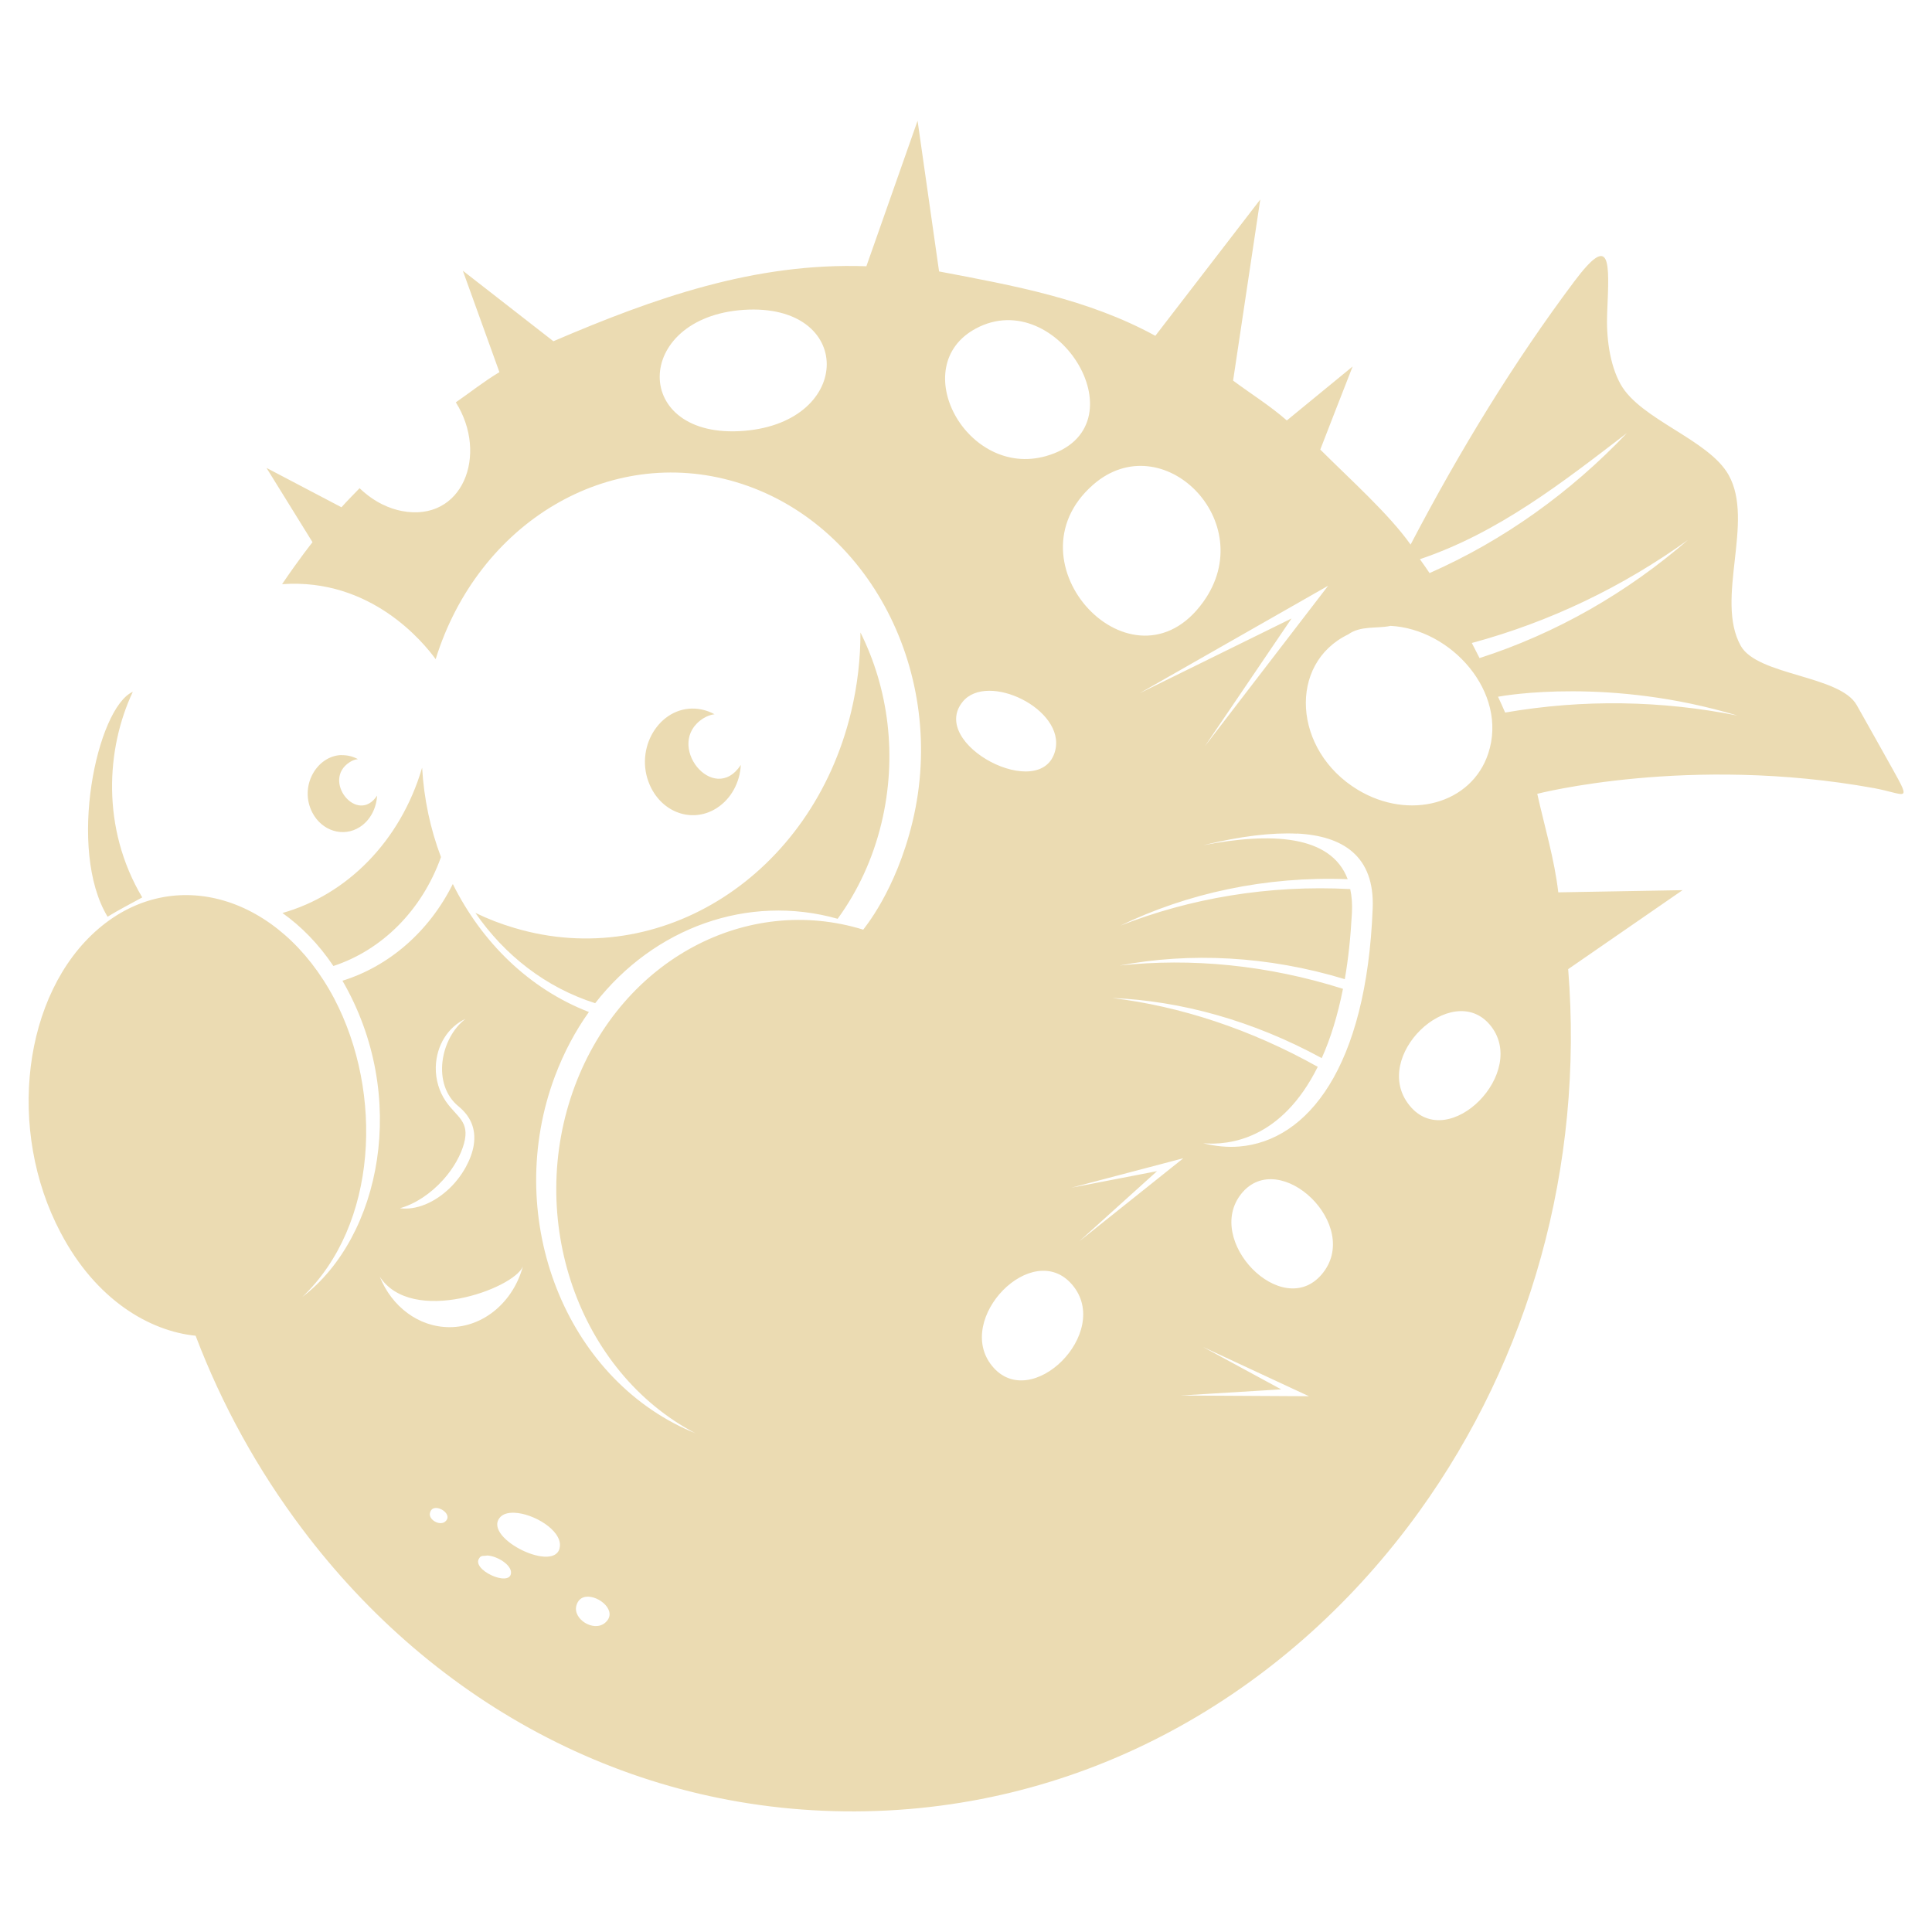 <svg width="16" height="16" version="1.1" xmlns="http://www.w3.org/2000/svg">
  <defs>
    <style id="current-color-scheme" type="text/css">.ColorScheme-Text { color:#ebdbb2; } .ColorScheme-Highlight { color:#458588; }</style>
  </defs>
  <path class="ColorScheme-Text" d="m7.599 1-0.424 1.205c-0.925-0.033-1.759 0.264-2.592 0.621l-0.75-0.584 0.303 0.84c-0.126 0.075-0.241 0.167-0.361 0.25 0.273 0.434 0.056 0.996-0.447 0.9-0.098-0.019-0.225-0.069-0.35-0.189-0.05 0.053-0.102 0.103-0.15 0.158l-0.621-0.326 0.381 0.615c3.09e-4 6.176e-4 -0.101 0.125-0.252 0.348 0.735-0.053 1.171 0.482 1.272 0.621 0.351-1.13 1.432-1.781 2.486-1.467 1.102 0.328 1.758 1.589 1.463 2.814-0.14 0.581-0.408 0.889-0.408 0.893-0.96-0.296-1.992 0.242-2.387 1.291-0.415 1.105 0.031 2.373 0.996 2.879-0.028-0.012-0.058-0.024-0.086-0.037-1.022-0.475-1.503-1.783-1.076-2.92 0.074-0.196 0.168-0.373 0.281-0.531-0.496-0.192-0.888-0.579-1.127-1.06-0.198 0.397-0.531 0.682-0.914 0.801 0.554 0.955 0.319 2.121-0.332 2.619 0.625-0.596 0.673-1.691 0.264-2.471-0.452-0.855-1.328-1.114-1.953-0.578-0.625 0.536-0.765 1.663-0.312 2.518 0.294 0.559 0.739 0.814 1.117 0.852 0.218 0.574 0.516 1.113 0.883 1.6 1.093 1.454 2.761 2.376 4.67 2.338 1.891-0.038 3.523-1.016 4.58-2.482 0.913-1.267 1.365-2.856 1.234-4.492l0.947-0.654-1.029 0.018c-0.032-0.277-0.114-0.545-0.174-0.816 0 0 1.256-0.325 2.789-0.047 0.26 0.048 0.314 0.129 0.156-0.154-0.099-0.178-0.199-0.355-0.299-0.533-0.138-0.248-0.823-0.244-0.961-0.492-0.215-0.386 0.116-1.028-0.1-1.414-0.164-0.294-0.731-0.458-0.895-0.752-0.092-0.165-0.12-0.396-0.111-0.594 0.018-0.424 0.035-0.668-0.275-0.254-0.492 0.657-0.94 1.386-1.353 2.176-0.18-0.254-0.501-0.54-0.748-0.787 0.089-0.229 0.178-0.459 0.268-0.688l-0.545 0.447c-0.139-0.122-0.297-0.22-0.445-0.33l0.225-1.5-0.869 1.129c-0.56-0.306-1.175-0.416-1.791-0.533zm-1.438 1.566c0.915-0.059 0.913 0.927 2e-3 1.002-0.938 0.077-0.927-0.941-2e-3 -1.002zm2.502 1.211c-0.657 0.187-1.163-0.746-0.58-1.057 0.682-0.364 1.395 0.824 0.58 1.057zm4.811-0.191c-0.468 0.492-1.02 0.889-1.635 1.16-0.028-0.043-0.053-0.076-0.08-0.115 0.65-0.219 1.18-0.635 1.715-1.045zm-3.51 1.4c-0.579 0.804-1.647-0.327-0.912-0.971 0.574-0.503 1.39 0.308 0.912 0.971zm4.019-0.518c-0.508 0.441-1.094 0.777-1.73 0.982-0.022-0.041-0.042-0.084-0.064-0.125 0.648-0.175 1.252-0.466 1.795-0.857zm-2.984 0.383-1.02 1.328 0.717-1.057-1.258 0.619zm0.514 0.332c0.505 0.024 0.979 0.551 0.812 1.057-0.138 0.418-0.653 0.558-1.08 0.301-0.538-0.325-0.58-1.046-0.08-1.287 0.103-0.074 0.234-0.047 0.348-0.07zm-4.387 0.055c2.86e-4 0.218-0.025 0.439-0.078 0.66-0.325 1.349-1.574 2.149-2.787 1.787-0.113-0.033-0.221-0.075-0.324-0.125 0.241 0.35 0.583 0.618 0.992 0.748 0.489-0.627 1.267-0.908 2.008-0.699 0.165-0.226 0.291-0.494 0.363-0.793 0.133-0.554 0.058-1.113-0.174-1.578zm1.613 0.977c-0.11 0.44-1.055-0.052-0.766-0.404 0.205-0.25 0.851 0.063 0.766 0.404zm4.285-0.49c0.358 5.826e-4 0.84 0.043 1.365 0.201-0.627-0.125-1.276-0.137-1.924-0.025-0.019-0.044-0.039-0.088-0.059-0.131 0.026-0.005 0.26-0.046 0.617-0.045zm-11.924 0.004c-0.298 0.133-0.546 1.307-0.209 1.863 0.094-0.058 0.191-0.107 0.287-0.16-0.342-0.575-0.298-1.237-0.078-1.703zm4.629 0.139c-0.29 0.006-0.489 0.362-0.334 0.662 0.11 0.211 0.351 0.284 0.541 0.162 0.12-0.077 0.192-0.214 0.199-0.357-0.226 0.343-0.64-0.175-0.312-0.385 0.03-0.019 0.062-0.031 0.094-0.035-0.058-0.032-0.123-0.048-0.188-0.047zm-2.9 0.385c-0.206 0.005-0.355 0.26-0.242 0.477 0.079 0.152 0.256 0.207 0.393 0.119 0.087-0.056 0.137-0.156 0.143-0.26-0.163 0.246-0.463-0.126-0.227-0.277 0.021-0.014 0.045-0.023 0.068-0.025-0.042-0.023-0.088-0.034-0.135-0.033zm0.666 0.107c-0.18 0.611-0.627 1.052-1.156 1.201 0.155 0.11 0.3 0.257 0.422 0.439 0.397-0.13 0.731-0.455 0.891-0.902-0.088-0.232-0.141-0.482-0.156-0.738zm7.246 0.543c0.38 0.019 0.644 0.186 0.627 0.619-0.051 1.318-0.538 1.926-1.105 1.973-0.098 8e-3 -0.197-0.002-0.299-0.027 0.216 0.018 0.649-0.031 0.949-0.633-0.557-0.312-1.139-0.502-1.703-0.57 0.567 0.023 1.166 0.187 1.736 0.498 0.073-0.162 0.132-0.353 0.176-0.574-0.628-0.199-1.26-0.257-1.85-0.193 0.582-0.11 1.226-0.081 1.865 0.113 0.029-0.166 0.048-0.347 0.059-0.547 0.004-0.074-0.001-0.14-0.014-0.199-0.676-0.036-1.327 0.076-1.904 0.303 0.553-0.268 1.204-0.411 1.883-0.385-0.139-0.369-0.639-0.389-1.197-0.281 0.312-0.076 0.568-0.106 0.777-0.096zm1.596 1.582c0.332 0.39-0.341 1.07-0.664 0.67-0.327-0.403 0.348-1.04 0.664-0.67zm-8.482-0.047c-0.208 0.158-0.281 0.543-0.057 0.725 0.093 0.076 0.148 0.181 0.125 0.322-0.018 0.111-0.089 0.249-0.199 0.355-0.126 0.121-0.279 0.184-0.412 0.166 0.127-0.035 0.255-0.121 0.357-0.234 0.089-0.098 0.149-0.21 0.174-0.303 0.05-0.185-0.062-0.218-0.152-0.35-0.053-0.078-0.084-0.176-0.082-0.281 0.004-0.182 0.104-0.335 0.246-0.4zm5.945 1.154-0.863 0.689 0.645-0.582-0.709 0.137zm1.145 0.963c-0.329 0.384-0.977-0.283-0.664-0.67 0.315-0.39 1.009 0.266 0.664 0.67zm-6.615-0.066c-0.079 0.289-0.321 0.502-0.607 0.502-0.258 0-0.479-0.172-0.578-0.418 0.266 0.407 1.107 0.101 1.185-0.084zm4.549 0.15c0.338 0.395-0.344 1.069-0.664 0.672-0.314-0.388 0.336-1.056 0.664-0.672zm1.084 0.516 0.877 0.408-1.062-0.006 0.832-0.051zm-6.361 1.334c0.057-0.008 0.144 0.064 0.084 0.113-0.047 0.037-0.14-0.018-0.125-0.074 0.01-0.039 0.041-0.038 0.041-0.039zm0.658 0.039c0.158 0.006 0.389 0.143 0.377 0.277-0.021 0.235-0.634-0.062-0.5-0.234 0.025-0.033 0.07-0.045 0.123-0.043zm-0.225 0.354c0.083 0.004 0.203 0.078 0.197 0.146-0.01 0.119-0.335-0.03-0.262-0.125 0.013-0.025 0.044-0.015 0.064-0.021zm0.816 0.342c0.109-0.015 0.273 0.123 0.158 0.217-0.094 0.076-0.265-0.032-0.236-0.143 0.012-0.046 0.042-0.069 0.078-0.074z" fill="currentColor"/>
</svg>
